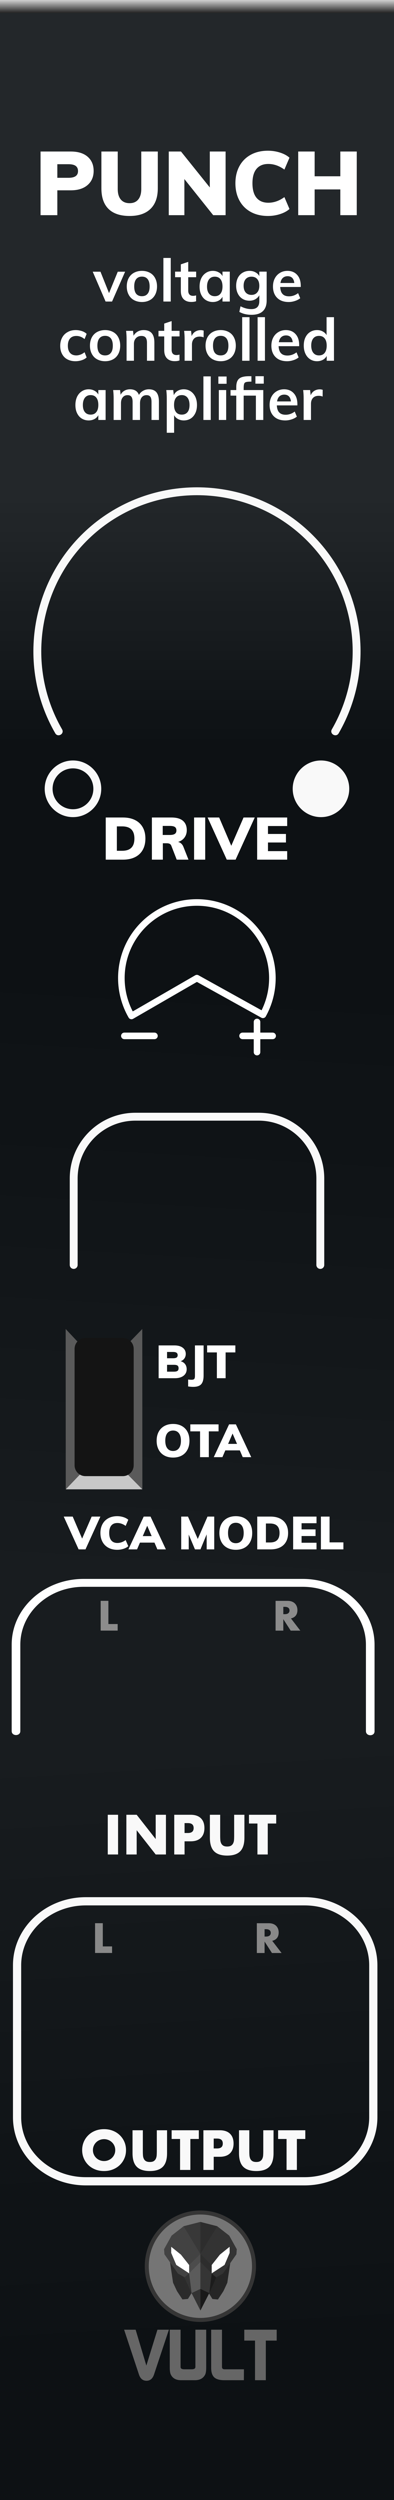 <svg width="60px" height="380px" version="1.1" xmlns="http://www.w3.org/2000/svg" xmlns:xlink="http://www.w3.org/1999/xlink" xml:space="preserve" xmlns:serif="http://www.serif.com/" style="fill-rule:evenodd;clip-rule:evenodd;stroke-linecap:round;stroke-linejoin:round;stroke-miterlimit:1.5;">
  <rect width="100%" height="100%" fill="#808080" stroke="none"/>
  <defs>
    <linearGradient id="_Linear1" x1="0" y1="0" x2="1" y2="0" gradientUnits="userSpaceOnUse" gradientTransform="matrix(0.007,-37.899,37.899,0.007,45.283,112.195)">
      <stop offset="0" style="stop-color:#0d0d0d;stop-opacity:1"/>
      <stop offset="1" style="stop-color:#262626;stop-opacity:1"/>
    </linearGradient>
    <linearGradient id="_Linear2" x1="0" y1="0" x2="1" y2="0" gradientUnits="userSpaceOnUse" gradientTransform="matrix(-4.75,94.86,-94.86,-4.75,247.47,158.47)">
      <stop offset="0" style="stop-color:#0d0d0d;stop-opacity:1"/>
      <stop offset="1" style="stop-color:#191919;stop-opacity:1"/>
    </linearGradient>
    <linearGradient id="_Linear3" x1="0" y1="0" x2="1" y2="0" gradientUnits="userSpaceOnUse" gradientTransform="matrix(-4.88,-92.58,92.58,-4.88,247.47,345.92)">
      <stop offset="0" style="stop-color:#0d0d0d;stop-opacity:1"/>
      <stop offset="1" style="stop-color:#191919;stop-opacity:1"/>
    </linearGradient>
    <linearGradient id="_Linear4" x1="0" y1="0" x2="1" y2="0" gradientUnits="userSpaceOnUse" gradientTransform="matrix(1.15392e-16,-1.885,1.885,1.15392e-16,27.619,1.936)">
      <stop offset="0" style="stop-color:#262626;stop-opacity:1"/>
      <stop offset="1" style="stop-color:#ccc;stop-opacity:1"/>
    </linearGradient>
  </defs>
  <g id="Panel">
    <g>
      <rect x="0" y="0" width="60" height="380" style="fill:url(#_Linear1);"/>
      <rect x="0" y="126.67" width="60" height="126.67" style="fill:url(#_Linear2);"/>
      <rect x="0" y="253.33" width="60" height="126.67" style="fill:url(#_Linear3);"/>
    </g>
    <rect x="-0" y="0" width="60" height="380" style="fill:#103550;fill-opacity:0.1;"/>
    <rect x="0" y="-0" width="60" height="2" style="fill:url(#_Linear4);"/>
    <g>
      <path d="M18.94,157.452l4.579,0" style="fill:none;stroke:#fff;stroke-width:1px;"/>
      <path d="M36.94,157.452l4.579,0" style="fill:none;stroke:#fff;stroke-width:1px;"/>
      <path d="M39.14,159.916l-0,-4.579" style="fill:none;stroke:#fff;stroke-width:1px;"/>
      <path d="M40.039,154.249c0.946,-1.707 1.442,-3.625 1.442,-5.576c0,-6.347 -5.153,-11.5 -11.5,-11.5c-6.347,0 -11.5,5.153 -11.5,11.5c0,2.019 0.531,4.002 1.541,5.75l9.959,-5.75l10.058,5.576Z" style="fill:none;stroke:#fff;stroke-width:1px;"/>
    </g>
    <path d="M29.996,74.07c-5.706,-0 -11.412,1.934 -16.027,5.805c-9.23,7.745 -11.587,21.128 -5.565,31.564c0.392,0.722 1.469,0.101 1.039,-0.6c-5.733,-9.934 -3.488,-22.672 5.297,-30.045c8.786,-7.369 21.725,-7.369 30.51,0c8.786,7.373 11.03,20.111 5.297,30.045c-0.43,0.701 0.647,1.322 1.039,0.6c6.023,-10.436 3.666,-23.819 -5.564,-31.564c-4.615,-3.871 -10.32,-5.805 -16.025,-5.805l-0.001,0Zm-18.883,41.52c-2.371,0 -4.307,1.936 -4.307,4.307c-0,2.371 1.936,4.304 4.307,4.304c2.371,0 4.306,-1.933 4.306,-4.304c0,-2.371 -1.935,-4.307 -4.306,-4.307Zm37.766,0c-2.371,0 -4.305,1.934 -4.305,4.305c-0,2.371 1.934,4.306 4.305,4.306c2.371,0 4.306,-1.935 4.306,-4.306c0,-2.371 -1.935,-4.305 -4.306,-4.305Zm-37.766,1.199c1.722,0 3.105,1.385 3.105,3.108c-0,1.722 -1.383,3.105 -3.105,3.105c-1.723,0 -3.106,-1.383 -3.106,-3.105c0,-1.723 1.383,-3.108 3.106,-3.108Z" style="fill:#f9f9f9;fill-rule:nonzero;"/>
    <g>
      <g>
        <path d="M38.68,344.459c0,-4.509 -3.655,-8.165 -8.164,-8.165c-4.509,0 -8.165,3.656 -8.165,8.165c0,4.509 3.656,8.165 8.165,8.165c4.509,0 8.164,-3.656 8.164,-8.165Z" style="fill:#757575;fill-rule:nonzero;stroke:#353535;stroke-width:0.61px;stroke-linejoin:miter;stroke-miterlimit:10;"/>
        <path d="M28.62,349.429l0.553,-0.89l-1.064,-2.393l-2.216,-2.284l0.46,3.101l0.597,1.28l0.833,1.263l0.837,-0.077Z" style="fill:#2b2b2b;fill-rule:nonzero;"/>
        <path d="M32.35,349.439l-0.553,-0.891l1.064,-2.393l2.216,-2.284l-0.46,3.101l-0.597,1.28l-0.833,1.264l-0.837,-0.077Z" style="fill:#262626;fill-rule:nonzero;"/>
        <path d="M27.94,338.399l2.584,-0.661l0,13.448l-1.349,-2.651l-1.061,-2.385l-1.022,-0.581l-2.052,-2.921l-0.057,-0.775l1.148,-2.067l1.809,-1.407Z" style="fill:#424242;fill-rule:nonzero;"/>
        <path d="M33.1,338.399l-2.584,-0.66l0,13.448l1.35,-2.651l1.06,-2.385l1.023,-0.581l2.051,-2.921l0.058,-0.775l-1.149,-2.068l-1.809,-1.407Z" style="fill:#333;fill-rule:nonzero;"/>
        <path d="M28.8,344.279l1.723,-1.685l0,1.23l-1.723,1.718l0,-1.263" style="fill:#4c4c4c;fill-rule:nonzero;"/>
        <path d="M30.52,343.819l-1.723,1.718l0.377,3.004l1.346,2.643l0,-7.365Z" style="fill:#5b5b5b;fill-rule:nonzero;"/>
        <path d="M30.52,351.189l-1.346,-2.643l1.346,-0.635l0,3.278Z" style="fill:#333;fill-rule:nonzero;"/>
        <path d="M28.8,345.539l0,-1.264l-1.249,-1.579l-1.477,-1.19l-0.001,0.932l0.775,1.823l1.952,1.278Z" style="fill:#fff;fill-rule:nonzero;"/>
        <path d="M32.24,344.279l-1.722,-1.684l0,1.23l1.722,1.718l0,-1.264" style="fill:#2d2d2d;fill-rule:nonzero;"/>
        <path d="M30.52,343.819l1.722,1.718l-0.376,3.004l-1.347,2.643l0.001,-7.365Z" style="fill:#353535;fill-rule:nonzero;"/>
        <path d="M30.52,351.189l1.347,-2.643l-1.346,-0.635l-0.001,3.278Z" style="fill:#191919;fill-rule:nonzero;"/>
        <path d="M32.24,345.539l0,-1.264l1.249,-1.579l1.478,-1.19l0.001,0.932l-0.775,1.823l-1.953,1.278Z" style="fill:#fff;fill-rule:nonzero;"/>
        <path d="M27.95,338.379l2.566,4.216l-0.005,-4.87" style="fill:#383838;fill-rule:nonzero;"/>
        <path d="M33.08,338.379l-2.566,4.215l0.006,-4.87" style="fill:#2d2d2d;fill-rule:nonzero;"/>
        <path d="M28.11,346.149l0.688,-0.61l0.375,3.006l-1.063,-2.396Z" style="fill:#333;fill-rule:nonzero;"/>
        <path d="M32.93,346.169l-0.688,-0.61l-0.375,3.006l1.063,-2.396Z" style="fill:#1c1c1c;fill-rule:nonzero;"/>
      </g>
      <path d="M18.9,354.107l2.26,6.811c0.211,0.635 0.595,0.951 1.15,0.951c0.548,-0 0.929,-0.313 1.141,-0.942l2.269,-6.82l-1.744,0l-1.689,5.455l-1.633,-5.455l-1.754,-0Zm6.953,-0l0,5.768c0,0.482 0.052,0.829 0.154,1.041c0.278,0.578 0.797,0.867 1.557,0.867l2.127,-0c0.739,-0 1.255,-0.281 1.547,-0.844c0.11,-0.213 0.164,-0.572 0.164,-1.076l-0,-5.756l-1.645,-0l0,5.68l-0.01,0.054c-0.037,0.191 -0.224,0.285 -0.56,0.285l-1.119,0c-0.351,0 -0.54,-0.101 -0.569,-0.306l0,-5.713l-1.646,0Zm6.305,0l-0,5.801c-0,0.599 0.124,1.046 0.373,1.342c0.248,0.296 0.669,0.47 1.262,0.521c0.081,0.007 0.175,0.012 0.285,0.012l3.06,-0l0.01,-1.656l-2.927,-0c-0.279,-0 -0.416,-0.118 -0.416,-0.352l-0,-5.668l-1.647,0Zm5.043,0l-0,1.656l1.635,0l-0,6.02l1.644,-0l0,-6.02l1.656,0l0,-1.656l-4.935,0Z" style="fill:#666;fill-rule:nonzero;"/>
    </g>
    <path d="M48.778,192.27l0,-13.145c0,-5.182 -4.207,-9.389 -9.389,-9.389l-18.778,0c-5.182,0 -9.389,4.207 -9.389,9.389l0,13.145" style="fill:none;stroke:#f9f9f9;stroke-width:1.2px;"/>
    <path d="M13.057,288.99c-5.764,0 -10.457,4.362 -10.457,9.721l-0,23.115c-0,5.36 4.693,9.722 10.457,9.722l33.334,0c5.764,0 10.457,-4.363 10.457,-9.722l-0,-23.115c-0,-5.359 -4.693,-9.721 -10.457,-9.721l-33.334,0Z" style="fill:none;stroke:#f9f9f9;stroke-width:1.25px;stroke-linecap:butt;"/>
    <path d="M15.848,323.625c-0.493,0 -0.941,0.08 -1.349,0.244c-0.408,0.16 -0.759,0.389 -1.051,0.678c-0.293,0.288 -0.526,0.624 -0.689,1.008c-0.165,0.388 -0.248,0.805 -0.248,1.254c-0,0.448 0.084,0.868 0.248,1.252c0.164,0.388 0.396,0.723 0.689,1.011c0.292,0.289 0.643,0.512 1.051,0.676c0.408,0.164 0.856,0.244 1.349,0.244c0.484,0 0.932,-0.08 1.34,-0.244c0.412,-0.164 0.764,-0.387 1.061,-0.676c0.296,-0.288 0.529,-0.623 0.693,-1.011c0.168,-0.384 0.248,-0.804 0.248,-1.252c0,-0.449 -0.08,-0.866 -0.248,-1.254c-0.164,-0.384 -0.397,-0.72 -0.693,-1.008c-0.297,-0.289 -0.649,-0.518 -1.061,-0.678c-0.408,-0.164 -0.856,-0.244 -1.34,-0.244Zm4.334,0.168l0,3.494c0,0.94 0.216,1.626 0.649,2.059c0.432,0.432 1.092,0.646 1.984,0.646c0.889,0 1.549,-0.214 1.981,-0.646c0.428,-0.433 0.644,-1.119 0.644,-2.059l0,-3.494l-1.56,0l-0,3.279c-0,0.176 -0.01,0.355 -0.019,0.539c-0.016,0.184 -0.057,0.352 -0.125,0.5c-0.072,0.148 -0.175,0.274 -0.315,0.366c-0.14,0.092 -0.344,0.138 -0.605,0.138c-0.26,0 -0.466,-0.046 -0.61,-0.138c-0.144,-0.092 -0.246,-0.218 -0.314,-0.366c-0.068,-0.148 -0.109,-0.316 -0.121,-0.5c-0.012,-0.184 -0.019,-0.363 -0.019,-0.539l-0,-3.279l-1.57,0Zm5.955,0l0,1.326l1.284,0l-0,4.705l1.568,0l-0,-4.705l1.289,0l0,-1.326l-4.141,0Zm4.838,0l0,6.031l1.569,0l-0,-2l0.927,0c0.676,0 1.197,-0.177 1.557,-0.529c0.361,-0.352 0.541,-0.848 0.541,-1.488c0,-0.64 -0.18,-1.133 -0.541,-1.485c-0.36,-0.353 -0.881,-0.529 -1.557,-0.529l-2.496,0Zm5.422,0l0,3.494c0,0.94 0.217,1.626 0.649,2.059c0.433,0.432 1.096,0.646 1.984,0.646c0.893,0 1.552,-0.214 1.98,-0.646c0.428,-0.433 0.645,-1.119 0.645,-2.059l-0,-3.494l-1.561,0l0,3.279c0,0.176 -0.01,0.355 -0.02,0.539c-0.012,0.184 -0.057,0.352 -0.125,0.5c-0.068,0.148 -0.176,0.274 -0.316,0.366c-0.14,0.092 -0.34,0.138 -0.604,0.138c-0.26,0 -0.463,-0.046 -0.607,-0.138c-0.144,-0.092 -0.248,-0.218 -0.316,-0.366c-0.064,-0.148 -0.105,-0.316 -0.121,-0.5c-0.012,-0.184 -0.02,-0.363 -0.02,-0.539l-0,-3.279l-1.568,0Zm5.955,0l0,1.326l1.287,0l0,4.705l1.571,0l-0,-4.705l1.283,0l-0,-1.326l-4.141,0Zm-9.808,1.262l0.519,-0c0.576,-0 0.865,0.252 0.865,0.752c0,0.504 -0.289,0.752 -0.865,0.752l-0.519,-0l-0,-1.504Zm-16.695,0.088c0.228,-0 0.444,0.045 0.652,0.125c0.204,0.084 0.383,0.199 0.539,0.347c0.16,0.152 0.285,0.328 0.373,0.528c0.092,0.204 0.137,0.425 0.137,0.666c-0,0.24 -0.045,0.464 -0.137,0.664c-0.088,0.204 -0.213,0.379 -0.373,0.527c-0.156,0.152 -0.335,0.264 -0.539,0.348c-0.208,0.084 -0.424,0.125 -0.652,0.125c-0.233,-0 -0.449,-0.041 -0.653,-0.125c-0.208,-0.084 -0.389,-0.196 -0.541,-0.348c-0.156,-0.148 -0.279,-0.323 -0.367,-0.527c-0.092,-0.2 -0.137,-0.424 -0.137,-0.664c0,-0.241 0.045,-0.462 0.137,-0.666c0.088,-0.2 0.211,-0.376 0.367,-0.528c0.152,-0.148 0.333,-0.263 0.541,-0.347c0.204,-0.08 0.42,-0.125 0.653,-0.125Z" style="fill:#f9f9f9;fill-rule:nonzero;"/>
    <path d="M15.654,292.32l0,3.529l1.412,0l0,0.997l-2.589,0l0,-4.526l1.177,0Z" style="fill:#898989;fill-rule:nonzero;"/>
    <path d="M40.29,294.35l0.224,0c0.232,0 0.408,-0.048 0.532,-0.144c0.124,-0.096 0.188,-0.236 0.188,-0.416c0,-0.181 -0.064,-0.317 -0.188,-0.413c-0.124,-0.096 -0.3,-0.144 -0.532,-0.144l-0.224,0l0,1.117Zm2.589,2.501l-1.465,0l-1.124,-1.741l0,1.741l-1.177,0l0,-4.526l1.833,0c0.252,0 0.472,0.04 0.66,0.112c0.188,0.076 0.34,0.176 0.464,0.304c0.12,0.128 0.213,0.276 0.277,0.444c0.06,0.168 0.092,0.348 0.092,0.541c0,0.344 -0.084,0.624 -0.249,0.836c-0.168,0.212 -0.412,0.36 -0.736,0.436l1.425,1.853Z" style="fill:#898989;fill-rule:nonzero;"/>
    <path d="M16.411,275.84l0,6.035l1.57,0l0,-6.035l-1.57,-0Zm2.834,-0l0,6.035l1.568,0l0,-3.689l2.897,3.689l1.56,0l0,-6.035l-1.56,-0l-0,3.691l-2.897,-3.691l-1.568,-0Zm7.291,-0l0,6.035l1.569,0l-0,-2l0.927,0c0.676,0 1.197,-0.177 1.557,-0.529c0.361,-0.352 0.541,-0.848 0.541,-1.488c-0,-0.64 -0.18,-1.137 -0.541,-1.489c-0.36,-0.353 -0.881,-0.529 -1.557,-0.529l-2.496,-0Zm5.426,-0l-0,3.498c-0,0.94 0.216,1.626 0.648,2.059c0.432,0.432 1.093,0.646 1.985,0.646c0.892,0 1.552,-0.214 1.98,-0.646c0.428,-0.433 0.645,-1.119 0.645,-2.059l-0,-3.498l-1.561,-0l0,3.283c0,0.176 -0.01,0.355 -0.019,0.539c-0.012,0.184 -0.056,0.352 -0.125,0.5c-0.068,0.148 -0.176,0.273 -0.316,0.365c-0.14,0.092 -0.344,0.139 -0.604,0.139c-0.26,0 -0.463,-0.047 -0.607,-0.139c-0.144,-0.092 -0.249,-0.217 -0.317,-0.365c-0.068,-0.148 -0.109,-0.316 -0.121,-0.5c-0.012,-0.184 -0.02,-0.363 -0.02,-0.539l0,-3.283l-1.568,-0Zm5.953,-0l0,1.33l1.289,0l0,4.705l1.57,0l0,-4.705l1.287,0l0,-1.33l-4.146,-0Zm-9.81,1.266l0.519,-0c0.576,-0 0.865,0.252 0.865,0.752c0,0.5 -0.289,0.752 -0.865,0.752l-0.519,-0l-0,-1.504Z" style="fill:#f9f9f9;"/>
    <path d="M16.506,243.32l0,3.529l1.412,0l0,0.997l-2.589,0l0,-4.526l1.177,0Z" style="fill:#8c8c8c;fill-rule:nonzero;"/>
    <path d="M43.144,245.35l0.224,0c0.232,0 0.408,-0.048 0.532,-0.144c0.124,-0.096 0.188,-0.236 0.188,-0.416c0,-0.181 -0.064,-0.317 -0.188,-0.413c-0.124,-0.096 -0.3,-0.144 -0.532,-0.144l-0.224,0l0,1.117Zm2.589,2.501l-1.465,0l-1.124,-1.741l0,1.741l-1.177,0l-0,-4.526l1.833,0c0.252,0 0.472,0.04 0.66,0.112c0.188,0.076 0.34,0.176 0.464,0.304c0.12,0.128 0.213,0.276 0.277,0.444c0.06,0.168 0.092,0.348 0.092,0.541c-0,0.344 -0.084,0.624 -0.249,0.836c-0.168,0.212 -0.412,0.36 -0.736,0.436l1.425,1.853Z" style="fill:#8c8c8c;fill-rule:nonzero;"/>
    <path d="M12.721,239.99c-6.033,0 -10.942,4.481 -10.942,9.988l-0,13.145c-0,0.801 1.316,0.801 1.316,0l-0,-13.145c-0,-4.857 4.305,-8.789 9.626,-8.789l33.375,0c5.321,0 9.629,3.932 9.629,8.789l-0,13.145c-0,0.843 1.349,0.831 1.313,0l0,-13.145c0,-5.506 -4.909,-9.988 -10.942,-9.988l-33.375,0Z" style="fill:#fff;"/>
    <path d="M6.176,23.031l4.606,0c1.105,0 1.961,0.265 2.568,0.795c0.607,0.53 0.91,1.248 0.91,2.153c0,0.897 -0.308,1.613 -0.924,2.147c-0.616,0.534 -1.467,0.802 -2.554,0.802l-2.052,-0l0,3.777l-2.554,-0l0,-9.674Zm4.266,3.995c0.96,-0 1.44,-0.34 1.44,-1.019c0,-0.345 -0.115,-0.605 -0.346,-0.782c-0.231,-0.176 -0.596,-0.265 -1.094,-0.265l-1.712,0l0,2.066l1.712,-0Z" style="fill:#fff;fill-rule:nonzero;"/>
    <path d="M19.735,32.827c-1.413,-0 -2.481,-0.356 -3.206,-1.067c-0.725,-0.711 -1.087,-1.754 -1.087,-3.131l0,-5.598l2.486,0l0,5.693c0,0.697 0.157,1.232 0.469,1.603c0.313,0.371 0.759,0.557 1.338,0.557c0.571,0 1.01,-0.188 1.318,-0.564c0.308,-0.376 0.462,-0.908 0.462,-1.596l0,-5.693l2.514,0l-0,5.598c-0,1.358 -0.369,2.398 -1.108,3.118c-0.738,0.72 -1.8,1.08 -3.186,1.08Z" style="fill:#fff;fill-rule:nonzero;"/>
    <path d="M31.95,23.031l2.404,0l0,9.674l-1.888,-0l-4.388,-5.489l-0,5.489l-2.378,-0l-0,-9.674l1.861,0l4.389,5.462l-0,-5.462Z" style="fill:#fff;fill-rule:nonzero;"/>
    <path d="M40.808,32.827c-1.005,-0 -1.882,-0.206 -2.629,-0.618c-0.747,-0.412 -1.322,-0.994 -1.725,-1.746c-0.403,-0.752 -0.605,-1.621 -0.605,-2.609c-0,-0.978 0.202,-1.841 0.605,-2.588c0.403,-0.747 0.978,-1.327 1.725,-1.739c0.747,-0.412 1.624,-0.618 2.629,-0.618c0.634,-0 1.248,0.095 1.841,0.285c0.593,0.19 1.071,0.449 1.433,0.775l-0.774,1.807c-0.788,-0.571 -1.603,-0.856 -2.446,-0.856c-0.779,-0 -1.376,0.246 -1.793,0.74c-0.417,0.494 -0.625,1.225 -0.625,2.194c-0,0.979 0.208,1.717 0.625,2.215c0.417,0.498 1.014,0.747 1.793,0.747c0.843,0 1.658,-0.285 2.446,-0.856l0.774,1.807c-0.362,0.326 -0.84,0.584 -1.433,0.775c-0.593,0.19 -1.207,0.285 -1.841,0.285Z" style="fill:#fff;fill-rule:nonzero;"/>
    <path d="M51.827,23.031l2.5,0l-0,9.674l-2.5,-0l-0,-3.913l-3.913,-0l-0,3.913l-2.5,-0l-0,-9.674l2.5,0l-0,3.764l3.913,-0l-0,-3.764Z" style="fill:#fff;fill-rule:nonzero;"/>
    <g transform="matrix(1,0,0,1,-27.25,1.88)">
      <g transform="matrix(9,0,0,9,41.388,43.953)">
        <path d="M0.422,-0.504l0.124,0l-0.221,0.504l-0.109,-0l-0.218,-0.504l0.131,0l0.145,0.362l0.148,-0.362Z" style="fill:#fff;fill-rule:nonzero;"/>
      </g>
      <g transform="matrix(9,0,0,9,46.194,43.953)">
        <path d="M0.297,0.008c-0.051,0 -0.096,-0.011 -0.135,-0.032c-0.039,-0.021 -0.069,-0.052 -0.09,-0.092c-0.021,-0.039 -0.032,-0.086 -0.032,-0.139c0,-0.053 0.011,-0.1 0.032,-0.14c0.021,-0.039 0.051,-0.07 0.09,-0.091c0.039,-0.021 0.084,-0.032 0.135,-0.032c0.051,0 0.095,0.011 0.134,0.032c0.039,0.021 0.069,0.052 0.089,0.091c0.021,0.04 0.032,0.087 0.032,0.14c0,0.053 -0.011,0.1 -0.032,0.14c-0.021,0.039 -0.05,0.07 -0.089,0.091c-0.039,0.021 -0.083,0.032 -0.134,0.032Zm-0.001,-0.098c0.043,-0 0.075,-0.014 0.097,-0.042c0.023,-0.027 0.034,-0.068 0.034,-0.123c-0,-0.054 -0.011,-0.095 -0.034,-0.124c-0.023,-0.028 -0.055,-0.042 -0.096,-0.042c-0.042,0 -0.074,0.014 -0.097,0.042c-0.023,0.029 -0.034,0.07 -0.034,0.124c-0,0.055 0.011,0.096 0.033,0.124c0.023,0.027 0.055,0.041 0.097,0.041Z" style="fill:#fff;fill-rule:nonzero;"/>
      </g>
      <g transform="matrix(9,0,0,9,51.522,43.953)">
        <rect x="0.068" y="-0.736" width="0.124" height="0.736" style="fill:#fff;fill-rule:nonzero;"/>
      </g>
      <g transform="matrix(9,0,0,9,53.871,43.953)">
        <path d="M0.227,-0.411l0,0.226c0,0.059 0.028,0.089 0.083,0.089c0.015,0 0.032,-0.003 0.05,-0.008l0,0.099c-0.022,0.008 -0.049,0.012 -0.08,0.012c-0.057,0 -0.101,-0.016 -0.132,-0.048c-0.031,-0.032 -0.046,-0.078 -0.046,-0.138l0,-0.232l-0.097,0l0,-0.094l0.097,0l0,-0.123l0.125,-0.042l0,0.165l0.134,0l0,0.094l-0.134,0Z" style="fill:#fff;fill-rule:nonzero;"/>
      </g>
      <g transform="matrix(9,0,0,9,57.282,43.953)">
        <path d="M0.551,-0.505l0,0.505l-0.123,-0l-0,-0.081c-0.015,0.028 -0.037,0.05 -0.066,0.066c-0.029,0.015 -0.061,0.023 -0.098,0.023c-0.044,0 -0.083,-0.011 -0.117,-0.032c-0.034,-0.021 -0.06,-0.052 -0.079,-0.091c-0.019,-0.039 -0.028,-0.085 -0.028,-0.137c-0,-0.052 0.009,-0.098 0.028,-0.139c0.019,-0.04 0.046,-0.071 0.08,-0.093c0.034,-0.023 0.073,-0.034 0.116,-0.034c0.037,0 0.069,0.008 0.098,0.024c0.029,0.015 0.051,0.037 0.066,0.065l0,-0.076l0.123,0Zm-0.253,0.415c0.041,-0 0.073,-0.014 0.096,-0.043c0.023,-0.029 0.034,-0.069 0.034,-0.121c0,-0.053 -0.011,-0.094 -0.034,-0.123c-0.023,-0.029 -0.055,-0.043 -0.097,-0.043c-0.041,0 -0.073,0.015 -0.096,0.044c-0.023,0.03 -0.035,0.071 -0.035,0.124c0,0.052 0.012,0.092 0.035,0.12c0.023,0.028 0.055,0.042 0.097,0.042Z" style="fill:#fff;fill-rule:nonzero;"/>
      </g>
      <g transform="matrix(9,0,0,9,62.853,43.953)">
        <path d="M0.556,-0.505l0,0.489c0,0.079 -0.022,0.138 -0.065,0.179c-0.043,0.041 -0.107,0.061 -0.191,0.061c-0.078,0 -0.147,-0.016 -0.206,-0.049l0.02,-0.095c0.061,0.032 0.122,0.048 0.183,0.048c0.09,0 0.135,-0.045 0.135,-0.134l-0,-0.1c-0.015,0.027 -0.038,0.05 -0.067,0.067c-0.029,0.017 -0.062,0.025 -0.099,0.025c-0.044,0 -0.083,-0.01 -0.118,-0.031c-0.034,-0.021 -0.061,-0.051 -0.08,-0.09c-0.019,-0.038 -0.028,-0.082 -0.028,-0.131c-0,-0.049 0.009,-0.093 0.028,-0.132c0.019,-0.038 0.046,-0.068 0.08,-0.088c0.035,-0.021 0.074,-0.032 0.118,-0.032c0.037,0 0.071,0.008 0.099,0.024c0.03,0.015 0.052,0.037 0.067,0.065l0,-0.076l0.124,0Zm-0.257,0.393c0.041,-0 0.074,-0.014 0.097,-0.041c0.024,-0.027 0.036,-0.065 0.036,-0.113c-0,-0.048 -0.012,-0.086 -0.035,-0.113c-0.023,-0.027 -0.056,-0.041 -0.098,-0.041c-0.041,0 -0.074,0.014 -0.098,0.041c-0.023,0.027 -0.035,0.065 -0.035,0.113c-0,0.048 0.012,0.086 0.035,0.113c0.024,0.027 0.057,0.041 0.098,0.041Z" style="fill:#fff;fill-rule:nonzero;"/>
      </g>
      <g transform="matrix(9,0,0,9,68.46,43.953)">
        <path d="M0.51,-0.246l-0.348,0c0.003,0.054 0.016,0.094 0.041,0.119c0.024,0.026 0.06,0.039 0.108,0.039c0.055,-0 0.107,-0.018 0.154,-0.054l0.036,0.086c-0.024,0.019 -0.053,0.035 -0.088,0.046c-0.036,0.012 -0.071,0.018 -0.107,0.018c-0.083,-0 -0.148,-0.023 -0.195,-0.07c-0.047,-0.047 -0.071,-0.111 -0.071,-0.192c-0,-0.051 0.01,-0.097 0.031,-0.137c0.021,-0.04 0.05,-0.071 0.087,-0.093c0.037,-0.023 0.08,-0.034 0.127,-0.034c0.069,0 0.124,0.023 0.164,0.068c0.041,0.045 0.061,0.106 0.061,0.185l0,0.019Zm-0.222,-0.182c-0.033,0 -0.061,0.01 -0.082,0.03c-0.021,0.019 -0.034,0.048 -0.04,0.085l0.235,0c-0.004,-0.038 -0.016,-0.067 -0.035,-0.086c-0.019,-0.019 -0.045,-0.029 -0.078,-0.029Z" style="fill:#fff;fill-rule:nonzero;"/>
      </g>
      <g transform="matrix(9,0,0,9,36.06,52.953)">
        <path d="M0.297,0.008c-0.053,0 -0.098,-0.011 -0.137,-0.032c-0.039,-0.021 -0.068,-0.051 -0.089,-0.091c-0.021,-0.039 -0.031,-0.084 -0.031,-0.137c0,-0.053 0.011,-0.099 0.033,-0.139c0.021,-0.04 0.052,-0.071 0.092,-0.093c0.039,-0.023 0.085,-0.034 0.137,-0.034c0.036,0 0.071,0.006 0.105,0.017c0.033,0.011 0.06,0.027 0.08,0.047l-0.035,0.088c-0.021,-0.017 -0.044,-0.031 -0.068,-0.04c-0.024,-0.009 -0.048,-0.013 -0.071,-0.013c-0.045,0 -0.081,0.014 -0.106,0.042c-0.025,0.029 -0.038,0.07 -0.038,0.123c0,0.053 0.013,0.094 0.038,0.122c0.025,0.028 0.06,0.042 0.106,0.042c0.023,-0 0.047,-0.005 0.071,-0.014c0.024,-0.009 0.047,-0.023 0.068,-0.04l0.035,0.088c-0.021,0.02 -0.049,0.036 -0.083,0.047c-0.034,0.011 -0.07,0.017 -0.107,0.017Z" style="fill:#fff;fill-rule:nonzero;"/>
      </g>
      <g transform="matrix(9,0,0,9,40.587,52.953)">
        <path d="M0.297,0.008c-0.051,0 -0.096,-0.011 -0.135,-0.032c-0.039,-0.021 -0.069,-0.052 -0.09,-0.092c-0.021,-0.039 -0.032,-0.086 -0.032,-0.139c0,-0.053 0.011,-0.1 0.032,-0.14c0.021,-0.039 0.051,-0.07 0.09,-0.091c0.039,-0.021 0.084,-0.032 0.135,-0.032c0.051,0 0.095,0.011 0.134,0.032c0.039,0.021 0.069,0.052 0.089,0.091c0.021,0.04 0.032,0.087 0.032,0.14c0,0.053 -0.011,0.1 -0.032,0.14c-0.021,0.039 -0.05,0.07 -0.089,0.091c-0.039,0.021 -0.083,0.032 -0.134,0.032Zm-0.001,-0.098c0.043,-0 0.075,-0.014 0.097,-0.042c0.023,-0.027 0.034,-0.068 0.034,-0.123c-0,-0.054 -0.011,-0.095 -0.034,-0.124c-0.023,-0.028 -0.055,-0.042 -0.096,-0.042c-0.042,0 -0.074,0.014 -0.097,0.042c-0.023,0.029 -0.034,0.07 -0.034,0.124c-0,0.055 0.011,0.096 0.033,0.124c0.023,0.027 0.055,0.041 0.097,0.041Z" style="fill:#fff;fill-rule:nonzero;"/>
      </g>
      <g transform="matrix(9,0,0,9,45.915,52.953)">
        <path d="M0.357,-0.518c0.121,0 0.181,0.069 0.181,0.208l0,0.31l-0.125,-0l0,-0.304c0,-0.04 -0.008,-0.069 -0.023,-0.088c-0.015,-0.018 -0.039,-0.027 -0.071,-0.027c-0.038,0 -0.069,0.012 -0.092,0.037c-0.023,0.024 -0.035,0.056 -0.035,0.096l0,0.286l-0.124,-0l0,-0.362c0,-0.053 -0.003,-0.101 -0.008,-0.143l0.117,0l0.009,0.083c0.017,-0.031 0.041,-0.054 0.07,-0.071c0.03,-0.017 0.064,-0.025 0.101,-0.025Z" style="fill:#fff;fill-rule:nonzero;"/>
      </g>
      <g transform="matrix(9,0,0,9,51.342,52.953)">
        <path d="M0.227,-0.411l0,0.226c0,0.059 0.028,0.089 0.083,0.089c0.015,0 0.032,-0.003 0.05,-0.008l0,0.099c-0.022,0.008 -0.049,0.012 -0.08,0.012c-0.057,0 -0.101,-0.016 -0.132,-0.048c-0.031,-0.032 -0.046,-0.078 -0.046,-0.138l0,-0.232l-0.097,0l0,-0.094l0.097,0l0,-0.123l0.125,-0.042l0,0.165l0.134,0l0,0.094l-0.134,0Z" style="fill:#fff;fill-rule:nonzero;"/>
      </g>
      <g transform="matrix(9,0,0,9,54.753,52.953)">
        <path d="M0.34,-0.517c0.019,0 0.036,0.003 0.05,0.008l-0.001,0.114c-0.021,-0.009 -0.043,-0.013 -0.066,-0.013c-0.043,-0 -0.075,0.012 -0.098,0.037c-0.022,0.025 -0.033,0.057 -0.033,0.098l0,0.273l-0.124,-0l0,-0.362c0,-0.053 -0.003,-0.101 -0.008,-0.143l0.117,0l0.01,0.089c0.013,-0.033 0.033,-0.058 0.06,-0.075c0.027,-0.017 0.058,-0.026 0.093,-0.026Z" style="fill:#fff;fill-rule:nonzero;"/>
      </g>
      <g transform="matrix(9,0,0,9,58.191,52.953)">
        <path d="M0.297,0.008c-0.051,0 -0.096,-0.011 -0.135,-0.032c-0.039,-0.021 -0.069,-0.052 -0.09,-0.092c-0.021,-0.039 -0.032,-0.086 -0.032,-0.139c0,-0.053 0.011,-0.1 0.032,-0.14c0.021,-0.039 0.051,-0.07 0.09,-0.091c0.039,-0.021 0.084,-0.032 0.135,-0.032c0.051,0 0.095,0.011 0.134,0.032c0.039,0.021 0.069,0.052 0.089,0.091c0.021,0.04 0.032,0.087 0.032,0.14c0,0.053 -0.011,0.1 -0.032,0.14c-0.021,0.039 -0.05,0.07 -0.089,0.091c-0.039,0.021 -0.083,0.032 -0.134,0.032Zm-0.001,-0.098c0.043,-0 0.075,-0.014 0.097,-0.042c0.023,-0.027 0.034,-0.068 0.034,-0.123c-0,-0.054 -0.011,-0.095 -0.034,-0.124c-0.023,-0.028 -0.055,-0.042 -0.096,-0.042c-0.042,0 -0.074,0.014 -0.097,0.042c-0.023,0.029 -0.034,0.07 -0.034,0.124c-0,0.055 0.011,0.096 0.033,0.124c0.023,0.027 0.055,0.041 0.097,0.041Z" style="fill:#fff;fill-rule:nonzero;"/>
      </g>
      <g transform="matrix(9,0,0,9,63.519,52.953)">
        <rect x="0.068" y="-0.736" width="0.124" height="0.736" style="fill:#fff;fill-rule:nonzero;"/>
      </g>
      <g transform="matrix(9,0,0,9,65.868,52.953)">
        <rect x="0.068" y="-0.736" width="0.124" height="0.736" style="fill:#fff;fill-rule:nonzero;"/>
      </g>
      <g transform="matrix(9,0,0,9,68.217,52.953)">
        <path d="M0.51,-0.246l-0.348,0c0.003,0.054 0.016,0.094 0.041,0.119c0.024,0.026 0.06,0.039 0.108,0.039c0.055,-0 0.107,-0.018 0.154,-0.054l0.036,0.086c-0.024,0.019 -0.053,0.035 -0.088,0.046c-0.036,0.012 -0.071,0.018 -0.107,0.018c-0.083,-0 -0.148,-0.023 -0.195,-0.07c-0.047,-0.047 -0.071,-0.111 -0.071,-0.192c-0,-0.051 0.01,-0.097 0.031,-0.137c0.021,-0.04 0.05,-0.071 0.087,-0.093c0.037,-0.023 0.08,-0.034 0.127,-0.034c0.069,0 0.124,0.023 0.164,0.068c0.041,0.045 0.061,0.106 0.061,0.185l0,0.019Zm-0.222,-0.182c-0.033,0 -0.061,0.01 -0.082,0.03c-0.021,0.019 -0.034,0.048 -0.04,0.085l0.235,0c-0.004,-0.038 -0.016,-0.067 -0.035,-0.086c-0.019,-0.019 -0.045,-0.029 -0.078,-0.029Z" style="fill:#fff;fill-rule:nonzero;"/>
      </g>
      <g transform="matrix(9,0,0,9,73.149,52.953)">
        <path d="M0.551,-0.736l0,0.736l-0.123,-0l-0,-0.081c-0.015,0.028 -0.037,0.05 -0.066,0.066c-0.029,0.015 -0.061,0.023 -0.098,0.023c-0.043,0 -0.082,-0.011 -0.116,-0.033c-0.034,-0.022 -0.061,-0.053 -0.08,-0.094c-0.019,-0.04 -0.028,-0.086 -0.028,-0.138c-0,-0.052 0.009,-0.098 0.028,-0.137c0.019,-0.039 0.045,-0.07 0.079,-0.091c0.034,-0.022 0.073,-0.033 0.117,-0.033c0.036,0 0.068,0.007 0.096,0.023c0.029,0.015 0.051,0.036 0.066,0.063l0,-0.304l0.125,0Zm-0.254,0.646c0.041,-0 0.074,-0.014 0.097,-0.043c0.023,-0.029 0.034,-0.069 0.034,-0.122c0,-0.053 -0.011,-0.093 -0.034,-0.122c-0.023,-0.029 -0.055,-0.043 -0.096,-0.043c-0.042,0 -0.074,0.014 -0.097,0.042c-0.023,0.029 -0.035,0.069 -0.035,0.121c0,0.053 0.012,0.094 0.035,0.123c0.023,0.029 0.055,0.044 0.096,0.044Z" style="fill:#fff;fill-rule:nonzero;"/>
      </g>
      <g transform="matrix(9,0,0,9,38.373,61.953)">
        <path d="M0.551,-0.505l0,0.505l-0.123,-0l-0,-0.081c-0.015,0.028 -0.037,0.05 -0.066,0.066c-0.029,0.015 -0.061,0.023 -0.098,0.023c-0.044,0 -0.083,-0.011 -0.117,-0.032c-0.034,-0.021 -0.06,-0.052 -0.079,-0.091c-0.019,-0.039 -0.028,-0.085 -0.028,-0.137c-0,-0.052 0.009,-0.098 0.028,-0.139c0.019,-0.04 0.046,-0.071 0.08,-0.093c0.034,-0.023 0.073,-0.034 0.116,-0.034c0.037,0 0.069,0.008 0.098,0.024c0.029,0.015 0.051,0.037 0.066,0.065l0,-0.076l0.123,0Zm-0.253,0.415c0.041,-0 0.073,-0.014 0.096,-0.043c0.023,-0.029 0.034,-0.069 0.034,-0.121c0,-0.053 -0.011,-0.094 -0.034,-0.123c-0.023,-0.029 -0.055,-0.043 -0.097,-0.043c-0.041,0 -0.073,0.015 -0.096,0.044c-0.023,0.03 -0.035,0.071 -0.035,0.124c0,0.052 0.012,0.092 0.035,0.12c0.023,0.028 0.055,0.042 0.097,0.042Z" style="fill:#fff;fill-rule:nonzero;"/>
      </g>
      <g transform="matrix(9,0,0,9,43.944,61.953)">
        <path d="M0.664,-0.518c0.057,0 0.1,0.017 0.128,0.051c0.028,0.035 0.042,0.087 0.042,0.157l-0,0.31l-0.125,0l-0,-0.306c-0,-0.04 -0.007,-0.069 -0.02,-0.086c-0.013,-0.018 -0.034,-0.027 -0.064,-0.027c-0.035,0 -0.062,0.012 -0.082,0.037c-0.019,0.024 -0.029,0.057 -0.029,0.1l0,0.282l-0.125,0l0,-0.306c0,-0.039 -0.007,-0.068 -0.021,-0.086c-0.013,-0.018 -0.035,-0.027 -0.064,-0.027c-0.035,0 -0.062,0.012 -0.082,0.037c-0.02,0.024 -0.03,0.057 -0.03,0.1l0,0.282l-0.124,0l0,-0.362c0,-0.053 -0.003,-0.101 -0.008,-0.143l0.117,0l0.009,0.08c0.015,-0.03 0.036,-0.053 0.064,-0.069c0.027,-0.016 0.059,-0.024 0.095,-0.024c0.077,0 0.128,0.032 0.151,0.096c0.016,-0.03 0.039,-0.053 0.069,-0.07c0.029,-0.017 0.062,-0.026 0.099,-0.026Z" style="fill:#fff;fill-rule:nonzero;"/>
      </g>
      <g transform="matrix(9,0,0,9,52.035,61.953)">
        <path d="M0.356,-0.518c0.043,0 0.082,0.011 0.116,0.034c0.033,0.022 0.059,0.053 0.079,0.093c0.019,0.041 0.028,0.087 0.028,0.139c0,0.052 -0.009,0.098 -0.028,0.137c-0.019,0.039 -0.045,0.07 -0.078,0.091c-0.034,0.021 -0.073,0.032 -0.117,0.032c-0.037,-0 -0.069,-0.008 -0.098,-0.024c-0.029,-0.015 -0.051,-0.037 -0.066,-0.065l0,0.297l-0.124,0l0,-0.578c0,-0.053 -0.003,-0.101 -0.008,-0.143l0.117,0l0.01,0.087c0.013,-0.031 0.035,-0.056 0.065,-0.074c0.03,-0.017 0.065,-0.026 0.104,-0.026Zm-0.034,0.428c0.042,0 0.074,-0.014 0.097,-0.042c0.023,-0.028 0.034,-0.068 0.034,-0.12c0,-0.053 -0.011,-0.094 -0.034,-0.124c-0.023,-0.029 -0.055,-0.044 -0.096,-0.044c-0.043,0 -0.075,0.014 -0.098,0.043c-0.023,0.029 -0.034,0.07 -0.034,0.123c0,0.053 0.011,0.093 0.034,0.122c0.023,0.028 0.055,0.042 0.097,0.042Z" style="fill:#fff;fill-rule:nonzero;"/>
      </g>
      <g transform="matrix(9,0,0,9,57.615,61.953)">
        <rect x="0.068" y="-0.736" width="0.124" height="0.736" style="fill:#fff;fill-rule:nonzero;"/>
      </g>
      <g transform="matrix(9,0,0,9,59.964,61.953)">
        <path d="M0.068,-0l0,-0.505l0.124,0l0,0.505l-0.124,-0Zm-0.008,-0.734l0.139,0l0,0.123l-0.139,0l0,-0.123Z" style="fill:#fff;fill-rule:nonzero;"/>
      </g>
      <g transform="matrix(9,0,0,9,62.313,61.953)">
        <path d="M0.227,-0.505l0.332,0l0,0.505l-0.125,-0l-0,-0.411l-0.207,0l-0,0.411l-0.125,-0l-0,-0.411l-0.097,0l-0,-0.094l0.097,0l-0,-0.051c-0,-0.045 0.007,-0.081 0.021,-0.107c0.014,-0.027 0.037,-0.046 0.068,-0.058c0.032,-0.012 0.075,-0.018 0.13,-0.018l0.037,0l-0,0.092l-0.024,0c-0.031,0 -0.054,0.003 -0.069,0.008c-0.015,0.005 -0.025,0.014 -0.03,0.029c-0.005,0.014 -0.008,0.037 -0.008,0.068l0,0.037Zm0.199,-0.234l0.141,0l0,0.126l-0.141,0l-0,-0.126Z" style="fill:#fff;fill-rule:nonzero;"/>
      </g>
      <g transform="matrix(9,0,0,9,67.947,61.953)">
        <path d="M0.51,-0.246l-0.348,0c0.003,0.054 0.016,0.094 0.041,0.119c0.024,0.026 0.06,0.039 0.108,0.039c0.055,-0 0.107,-0.018 0.154,-0.054l0.036,0.086c-0.024,0.019 -0.053,0.035 -0.088,0.046c-0.036,0.012 -0.071,0.018 -0.107,0.018c-0.083,-0 -0.148,-0.023 -0.195,-0.07c-0.047,-0.047 -0.071,-0.111 -0.071,-0.192c-0,-0.051 0.01,-0.097 0.031,-0.137c0.021,-0.04 0.05,-0.071 0.087,-0.093c0.037,-0.023 0.08,-0.034 0.127,-0.034c0.069,0 0.124,0.023 0.164,0.068c0.041,0.045 0.061,0.106 0.061,0.185l0,0.019Zm-0.222,-0.182c-0.033,0 -0.061,0.01 -0.082,0.03c-0.021,0.019 -0.034,0.048 -0.04,0.085l0.235,0c-0.004,-0.038 -0.016,-0.067 -0.035,-0.086c-0.019,-0.019 -0.045,-0.029 -0.078,-0.029Z" style="fill:#fff;fill-rule:nonzero;"/>
      </g>
      <g transform="matrix(9,0,0,9,72.879,61.953)">
        <path d="M0.34,-0.517c0.019,0 0.036,0.003 0.05,0.008l-0.001,0.114c-0.021,-0.009 -0.043,-0.013 -0.066,-0.013c-0.043,-0 -0.075,0.012 -0.098,0.037c-0.022,0.025 -0.033,0.057 -0.033,0.098l0,0.273l-0.124,-0l0,-0.362c0,-0.053 -0.003,-0.101 -0.008,-0.143l0.117,0l0.01,0.089c0.013,-0.033 0.033,-0.058 0.06,-0.075c0.027,-0.017 0.058,-0.026 0.093,-0.026Z" style="fill:#fff;fill-rule:nonzero;"/>
      </g>
    </g>
    <path d="M16.103,124.258l2.619,-0c0.708,-0 1.319,0.127 1.832,0.382c0.513,0.255 0.906,0.623 1.179,1.103c0.273,0.48 0.409,1.05 0.409,1.71c0,0.666 -0.135,1.24 -0.405,1.723c-0.27,0.483 -0.661,0.852 -1.174,1.107c-0.513,0.255 -1.127,0.383 -1.841,0.383l-2.619,-0l0,-6.408Zm2.502,5.058c0.624,-0 1.091,-0.155 1.4,-0.464c0.309,-0.309 0.463,-0.775 0.463,-1.399c0,-1.23 -0.621,-1.845 -1.863,-1.845l-0.81,-0l0,3.708l0.81,-0Z" style="fill:#fff;fill-rule:nonzero;"/>
    <path d="M28.703,130.666l-1.791,-0l-0.828,-2.133c-0.096,-0.24 -0.321,-0.36 -0.675,-0.36l-0.612,-0l0,2.493l-1.665,-0l0,-6.408l2.979,-0c0.774,-0 1.356,0.166 1.746,0.499c0.39,0.333 0.585,0.809 0.585,1.427c0,0.432 -0.115,0.805 -0.346,1.12c-0.231,0.315 -0.557,0.539 -0.977,0.671c0.18,0.036 0.342,0.12 0.486,0.252c0.144,0.132 0.258,0.309 0.342,0.531l0.756,1.908Zm-2.862,-3.753c0.36,-0 0.621,-0.056 0.783,-0.167c0.162,-0.111 0.243,-0.283 0.243,-0.517c0,-0.246 -0.079,-0.423 -0.238,-0.531c-0.159,-0.108 -0.422,-0.162 -0.788,-0.162l-1.062,-0l0,1.377l1.062,-0Z" style="fill:#fff;fill-rule:nonzero;"/>
    <rect x="29.558" y="124.258" width="1.692" height="6.408" style="fill:#fff;fill-rule:nonzero;"/>
    <path d="M37.091,124.258l1.701,-0l-2.916,6.408l-1.341,-0l-2.916,-6.408l1.755,-0l1.845,4.302l1.872,-4.302Z" style="fill:#fff;fill-rule:nonzero;"/>
    <path d="M39.161,130.666l0,-6.408l4.572,-0l0,1.296l-2.925,-0l0,1.206l2.736,-0l0,1.296l-2.736,-0l0,1.314l2.925,-0l0,1.296l-4.572,-0Z" style="fill:#fff;fill-rule:nonzero;"/>
    <path d="M13.962,230.517l1.323,-0l-2.268,4.984l-1.043,-0l-2.268,-4.984l1.365,-0l1.435,3.346l1.456,-3.346Z" style="fill:#fff;fill-rule:nonzero;"/>
    <path d="M17.847,235.564c-0.518,-0 -0.969,-0.106 -1.354,-0.319c-0.385,-0.212 -0.682,-0.512 -0.889,-0.899c-0.208,-0.388 -0.312,-0.836 -0.312,-1.344c0,-0.504 0.104,-0.949 0.312,-1.334c0.207,-0.385 0.504,-0.683 0.889,-0.896c0.385,-0.212 0.836,-0.318 1.354,-0.318c0.327,-0 0.643,0.049 0.949,0.147c0.305,0.098 0.551,0.231 0.738,0.399l-0.399,0.931c-0.406,-0.294 -0.826,-0.441 -1.26,-0.441c-0.401,-0 -0.709,0.127 -0.924,0.381c-0.215,0.255 -0.322,0.631 -0.322,1.131c0,0.504 0.107,0.884 0.322,1.141c0.215,0.256 0.523,0.385 0.924,0.385c0.434,-0 0.854,-0.147 1.26,-0.441l0.399,0.931c-0.187,0.168 -0.433,0.301 -0.738,0.399c-0.306,0.098 -0.622,0.147 -0.949,0.147Z" style="fill:#fff;fill-rule:nonzero;"/>
    <path d="M23.965,235.501l-0.441,-1.029l-2.212,-0l-0.441,1.029l-1.316,-0l2.331,-4.984l1.036,-0l2.338,4.984l-1.295,-0Zm-2.226,-2.016l1.358,-0l-0.679,-1.575l-0.679,1.575Z" style="fill:#fff;fill-rule:nonzero;"/>
    <path d="M31.602,230.517l1.022,-0l0,4.984l-1.148,-0l-0.007,-2.282l-0.945,2.282l-0.833,-0l-0.952,-2.254l0,2.254l-1.141,-0l0,-4.984l1.029,-0l1.491,3.402l1.484,-3.402Z" style="fill:#fff;fill-rule:nonzero;"/>
    <path d="M35.914,235.564c-0.509,-0 -0.952,-0.104 -1.33,-0.312c-0.378,-0.207 -0.669,-0.505 -0.871,-0.892c-0.203,-0.388 -0.305,-0.84 -0.305,-1.358c0,-0.518 0.103,-0.969 0.308,-1.351c0.205,-0.383 0.496,-0.678 0.872,-0.886c0.375,-0.207 0.817,-0.311 1.326,-0.311c0.509,-0 0.951,0.104 1.327,0.311c0.375,0.208 0.663,0.503 0.864,0.886c0.201,0.382 0.301,0.833 0.301,1.351c0,0.518 -0.1,0.97 -0.301,1.358c-0.201,0.387 -0.489,0.685 -0.864,0.892c-0.376,0.208 -0.818,0.312 -1.327,0.312Zm0,-1.001c0.373,-0 0.666,-0.133 0.879,-0.399c0.212,-0.266 0.318,-0.654 0.318,-1.162c0,-0.504 -0.106,-0.888 -0.318,-1.152c-0.213,-0.263 -0.506,-0.395 -0.879,-0.395c-0.373,-0 -0.665,0.13 -0.875,0.392c-0.21,0.261 -0.315,0.646 -0.315,1.155c0,0.513 0.105,0.902 0.315,1.165c0.21,0.264 0.502,0.396 0.875,0.396Z" style="fill:#fff;fill-rule:nonzero;"/>
    <path d="M39.176,230.517l2.037,-0c0.551,-0 1.026,0.099 1.425,0.297c0.399,0.199 0.704,0.484 0.917,0.858c0.212,0.373 0.318,0.816 0.318,1.33c0,0.518 -0.105,0.965 -0.315,1.34c-0.21,0.376 -0.514,0.663 -0.913,0.861c-0.399,0.199 -0.877,0.298 -1.432,0.298l-2.037,-0l0,-4.984Zm1.946,3.934c0.485,-0 0.848,-0.12 1.089,-0.361c0.24,-0.24 0.36,-0.603 0.36,-1.088c0,-0.957 -0.483,-1.435 -1.449,-1.435l-0.63,-0l0,2.884l0.63,-0Z" style="fill:#fff;fill-rule:nonzero;"/>
    <path d="M44.643,235.501l0,-4.984l3.556,-0l0,1.008l-2.275,-0l0,0.938l2.128,-0l0,1.008l-2.128,-0l0,1.022l2.275,-0l0,1.008l-3.556,-0Z" style="fill:#fff;fill-rule:nonzero;"/>
    <path d="M48.871,235.501l0,-4.984l1.316,-0l0,3.92l2.107,-0l0,1.064l-3.423,-0Z" style="fill:#fff;fill-rule:nonzero;"/>
    <path d="M27.511,206.9c0.294,0.084 0.521,0.233 0.679,0.445c0.159,0.212 0.238,0.47 0.238,0.773c0,0.276 -0.072,0.516 -0.217,0.721c-0.144,0.206 -0.351,0.364 -0.619,0.476c-0.268,0.112 -0.585,0.168 -0.949,0.168l-2.485,0l0,-4.984l2.422,0c0.523,0 0.938,0.117 1.246,0.35c0.308,0.234 0.462,0.549 0.462,0.945c0,0.257 -0.067,0.483 -0.203,0.679c-0.135,0.196 -0.326,0.339 -0.574,0.427Zm-2.072,-0.448l0.917,0c0.243,0 0.42,-0.037 0.532,-0.112c0.112,-0.074 0.168,-0.193 0.168,-0.357c0,-0.168 -0.057,-0.291 -0.171,-0.371c-0.114,-0.079 -0.291,-0.119 -0.529,-0.119l-0.917,0l0,0.959Zm1.05,2.037c0.252,0 0.433,-0.039 0.543,-0.119c0.11,-0.079 0.164,-0.212 0.164,-0.399c0,-0.191 -0.053,-0.326 -0.161,-0.406c-0.107,-0.079 -0.289,-0.119 -0.546,-0.119l-1.05,0l0,1.043l1.05,0Z" style="fill:#fff;fill-rule:nonzero;"/>
    <path d="M28.652,209.686c0.234,0.024 0.404,0.035 0.511,0.035c0.21,0 0.35,-0.042 0.42,-0.126c0.07,-0.084 0.105,-0.245 0.105,-0.483l0,-4.613l1.316,0l0,4.592c0,0.588 -0.119,1.02 -0.357,1.295c-0.238,0.276 -0.646,0.413 -1.225,0.413c-0.228,0 -0.485,-0.021 -0.77,-0.063l0,-1.05Z" style="fill:#fff;fill-rule:nonzero;"/>
    <path d="M33.027,209.483l0,-3.92l-1.484,0l0,-1.064l4.298,0l0,1.064l-1.484,0l0,3.92l-1.33,0Z" style="fill:#fff;fill-rule:nonzero;"/>
    <path d="M26.359,221.546c-0.509,0 -0.952,-0.103 -1.33,-0.311c-0.378,-0.208 -0.668,-0.505 -0.871,-0.893c-0.203,-0.387 -0.305,-0.84 -0.305,-1.358c0,-0.518 0.103,-0.968 0.308,-1.351c0.205,-0.382 0.496,-0.677 0.872,-0.885c0.375,-0.208 0.817,-0.312 1.326,-0.312c0.509,0 0.951,0.104 1.327,0.312c0.375,0.208 0.663,0.503 0.864,0.885c0.201,0.383 0.301,0.833 0.301,1.351c0,0.518 -0.1,0.971 -0.301,1.358c-0.201,0.388 -0.489,0.685 -0.864,0.893c-0.376,0.208 -0.818,0.311 -1.327,0.311Zm0,-1.001c0.373,0 0.666,-0.133 0.878,-0.399c0.213,-0.266 0.319,-0.653 0.319,-1.162c0,-0.504 -0.106,-0.887 -0.319,-1.151c-0.212,-0.264 -0.505,-0.396 -0.878,-0.396c-0.373,0 -0.665,0.131 -0.875,0.392c-0.21,0.262 -0.315,0.647 -0.315,1.155c0,0.514 0.105,0.902 0.315,1.166c0.21,0.264 0.502,0.395 0.875,0.395Z" style="fill:#fff;fill-rule:nonzero;"/>
    <path d="M30.468,221.483l0,-3.92l-1.484,0l0,-1.064l4.298,0l0,1.064l-1.484,0l0,3.92l-1.33,0Z" style="fill:#fff;fill-rule:nonzero;"/>
    <path d="M36.964,221.483l-0.441,-1.029l-2.212,0l-0.441,1.029l-1.316,0l2.331,-4.984l1.036,0l2.338,4.984l-1.295,0Zm-2.226,-2.016l1.358,0l-0.679,-1.575l-0.679,1.575Z" style="fill:#fff;fill-rule:nonzero;"/>
    <g>
      <path id="path1066" d="M10.013,226.372l2.32,-2.422l6.953,0l2.395,2.422l-11.668,0Z" style="fill:#c8c8c8;"/>
      <path id="path1060" d="M10,202l2.32,2.473l0.013,19.477l-2.32,2.422l-0.013,-24.372Z" style="fill:#5a5a5a;"/>
      <path id="path1064" d="M19.273,204.473l2.395,-2.473l0.013,24.372l-2.395,-2.422l-0.013,-19.477Z" style="fill:#5a5a5a;"/>
      <path id="path887" d="M20.358,205.019c0,-0.911 -0.739,-1.651 -1.65,-1.651l-5.7,0c-0.91,0 -1.65,0.74 -1.65,1.651l0,17.699c0,0.911 0.74,1.65 1.65,1.65l5.7,0c0.911,0 1.65,-0.739 1.65,-1.65l0,-17.699Z" style="fill:#141414;"/>
      <g id="g941"/>
    </g>
  </g>
</svg>
